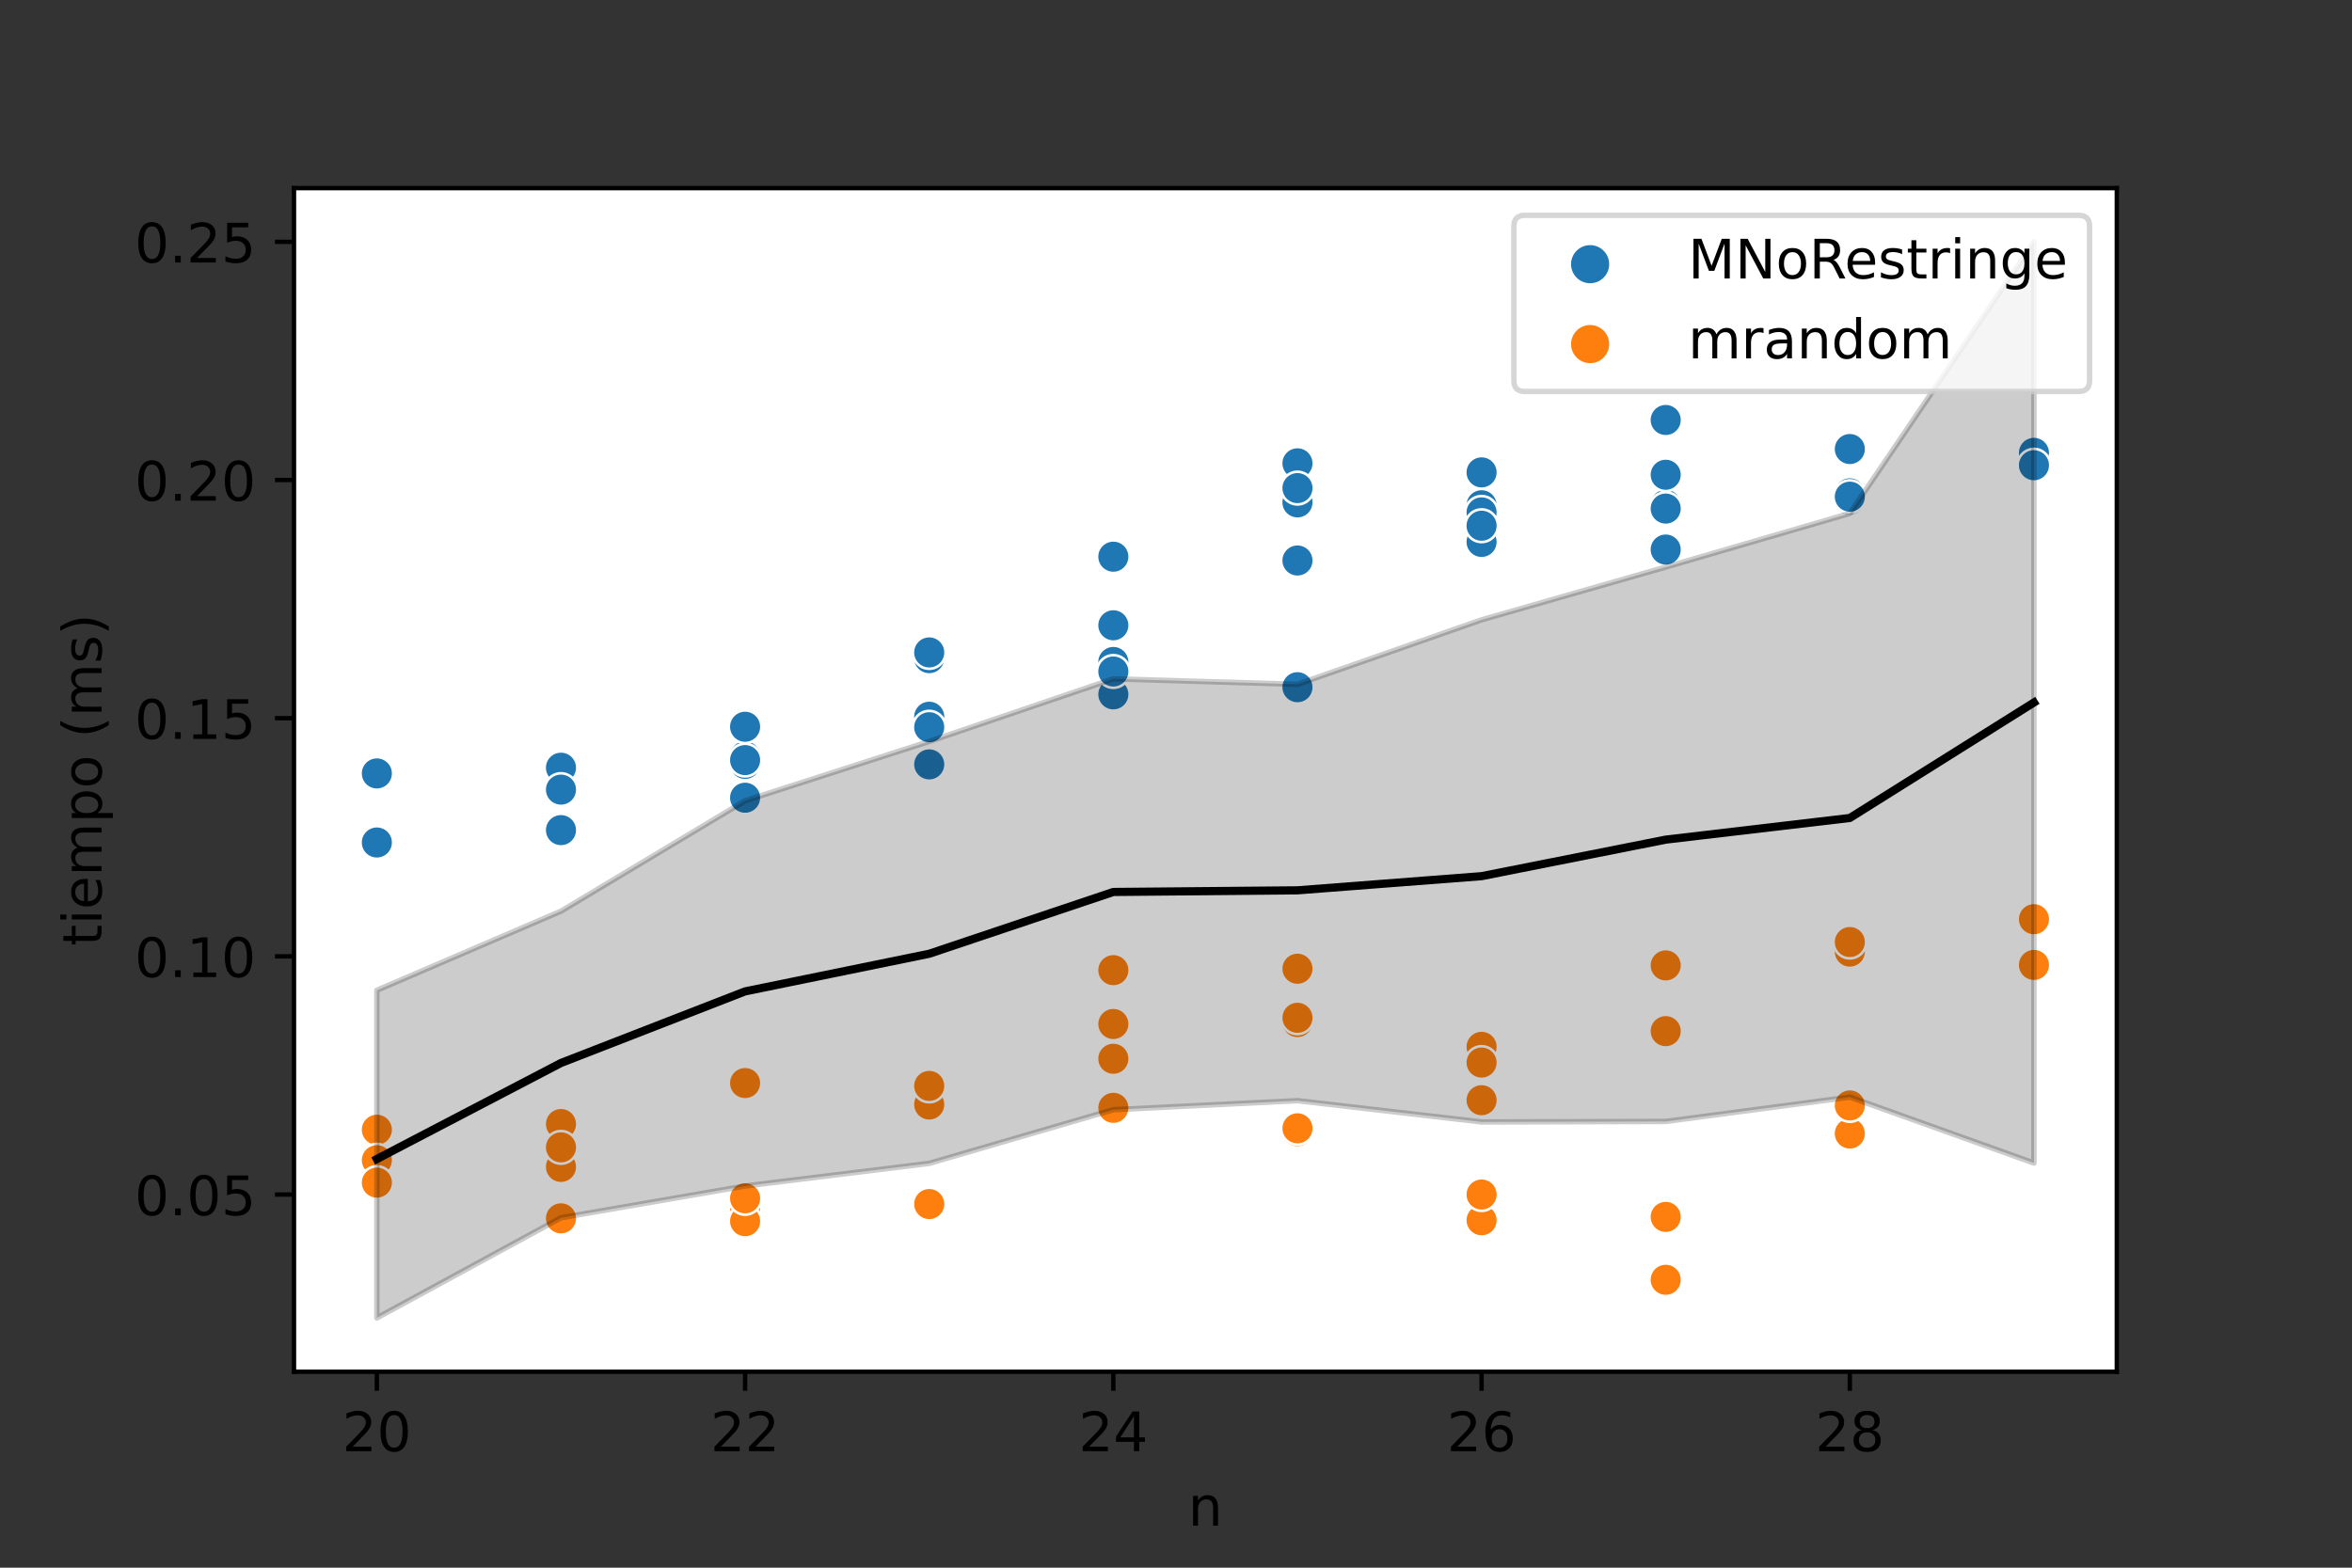 <?xml version="1.0" encoding="utf-8" standalone="no"?>
<!DOCTYPE svg PUBLIC "-//W3C//DTD SVG 1.1//EN"
  "http://www.w3.org/Graphics/SVG/1.1/DTD/svg11.dtd">
<!-- Created with matplotlib (https://matplotlib.org/) -->
<svg height="288pt" version="1.1" viewBox="0 0 432 288" width="432pt" xmlns="http://www.w3.org/2000/svg" xmlns:xlink="http://www.w3.org/1999/xlink">
 <rect x="0" y="0" width="432" height="288" fill="#333333" stroke="none"/>
 <defs>
  <style type="text/css">*{stroke-linecap:butt;stroke-linejoin:round;}</style>
 </defs>
 <g id="figure_1">
  <g id="patch_1">
   <path d="M 0 288 
L 432 288 
L 432 0 
L 0 0 
z
" style="fill:none;"/>
  </g>
  <g id="axes_1">
   <g id="patch_2">
    <path d="M 54 252 
L 388.8 252 
L 388.8 34.56 
L 54 34.56 
z
" style="fill:#ffffff;"/>
   </g>
   <g id="PathCollection_1">
    <defs>
     <path d="M 0 3 
C 0.796 3 1.559 2.684 2.121 2.121 
C 2.684 1.559 3 0.796 3 -0 
C 3 -0.796 2.684 -1.559 2.121 -2.121 
C 1.559 -2.684 0.796 -3 0 -3 
C -0.796 -3 -1.559 -2.684 -2.121 -2.121 
C -2.684 -1.559 -3 -0.796 -3 0 
C -3 0.796 -2.684 1.559 -2.121 2.121 
C -1.559 2.684 -0.796 3 0 3 
z
" id="C0_0_0fe8202dd5"/>
    </defs>
    <g clip-path="url(#p8642a138b2)">
     <use style="fill:#1f77b4;stroke:#ffffff;stroke-width:0.48;" x="69.218" xlink:href="#C0_0_0fe8202dd5" y="142.087"/>
    </g>
    <g clip-path="url(#p8642a138b2)">
     <use style="fill:#1f77b4;stroke:#ffffff;stroke-width:0.48;" x="69.218" xlink:href="#C0_0_0fe8202dd5" y="154.776"/>
    </g>
    <g clip-path="url(#p8642a138b2)">
     <use style="fill:#1f77b4;stroke:#ffffff;stroke-width:0.48;" x="103.036" xlink:href="#C0_0_0fe8202dd5" y="141.037"/>
    </g>
    <g clip-path="url(#p8642a138b2)">
     <use style="fill:#1f77b4;stroke:#ffffff;stroke-width:0.48;" x="103.036" xlink:href="#C0_0_0fe8202dd5" y="152.588"/>
    </g>
    <g clip-path="url(#p8642a138b2)">
     <use style="fill:#1f77b4;stroke:#ffffff;stroke-width:0.48;" x="103.036" xlink:href="#C0_0_0fe8202dd5" y="145.5"/>
    </g>
    <g clip-path="url(#p8642a138b2)">
     <use style="fill:#1f77b4;stroke:#ffffff;stroke-width:0.48;" x="103.036" xlink:href="#C0_0_0fe8202dd5" y="145.062"/>
    </g>
    <g clip-path="url(#p8642a138b2)">
     <use style="fill:#1f77b4;stroke:#ffffff;stroke-width:0.48;" x="103.036" xlink:href="#C0_0_0fe8202dd5" y="152.501"/>
    </g>
    <g clip-path="url(#p8642a138b2)">
     <use style="fill:#1f77b4;stroke:#ffffff;stroke-width:0.48;" x="136.855" xlink:href="#C0_0_0fe8202dd5" y="138.937"/>
    </g>
    <g clip-path="url(#p8642a138b2)">
     <use style="fill:#1f77b4;stroke:#ffffff;stroke-width:0.48;" x="136.855" xlink:href="#C0_0_0fe8202dd5" y="140.337"/>
    </g>
    <g clip-path="url(#p8642a138b2)">
     <use style="fill:#1f77b4;stroke:#ffffff;stroke-width:0.48;" x="136.855" xlink:href="#C0_0_0fe8202dd5" y="139.637"/>
    </g>
    <g clip-path="url(#p8642a138b2)">
     <use style="fill:#1f77b4;stroke:#ffffff;stroke-width:0.48;" x="136.855" xlink:href="#C0_0_0fe8202dd5" y="146.55"/>
    </g>
    <g clip-path="url(#p8642a138b2)">
     <use style="fill:#1f77b4;stroke:#ffffff;stroke-width:0.48;" x="136.855" xlink:href="#C0_0_0fe8202dd5" y="133.511"/>
    </g>
    <g clip-path="url(#p8642a138b2)">
     <use style="fill:#1f77b4;stroke:#ffffff;stroke-width:0.48;" x="170.673" xlink:href="#C0_0_0fe8202dd5" y="120.91"/>
    </g>
    <g clip-path="url(#p8642a138b2)">
     <use style="fill:#1f77b4;stroke:#ffffff;stroke-width:0.48;" x="170.673" xlink:href="#C0_0_0fe8202dd5" y="131.673"/>
    </g>
    <g clip-path="url(#p8642a138b2)">
     <use style="fill:#1f77b4;stroke:#ffffff;stroke-width:0.48;" x="170.673" xlink:href="#C0_0_0fe8202dd5" y="140.424"/>
    </g>
    <g clip-path="url(#p8642a138b2)">
     <use style="fill:#1f77b4;stroke:#ffffff;stroke-width:0.48;" x="170.673" xlink:href="#C0_0_0fe8202dd5" y="133.599"/>
    </g>
    <g clip-path="url(#p8642a138b2)">
     <use style="fill:#1f77b4;stroke:#ffffff;stroke-width:0.48;" x="170.673" xlink:href="#C0_0_0fe8202dd5" y="119.859"/>
    </g>
    <g clip-path="url(#p8642a138b2)">
     <use style="fill:#1f77b4;stroke:#ffffff;stroke-width:0.48;" x="204.491" xlink:href="#C0_0_0fe8202dd5" y="102.27"/>
    </g>
    <g clip-path="url(#p8642a138b2)">
     <use style="fill:#1f77b4;stroke:#ffffff;stroke-width:0.48;" x="204.491" xlink:href="#C0_0_0fe8202dd5" y="127.56"/>
    </g>
    <g clip-path="url(#p8642a138b2)">
     <use style="fill:#1f77b4;stroke:#ffffff;stroke-width:0.48;" x="204.491" xlink:href="#C0_0_0fe8202dd5" y="121.61"/>
    </g>
    <g clip-path="url(#p8642a138b2)">
     <use style="fill:#1f77b4;stroke:#ffffff;stroke-width:0.48;" x="204.491" xlink:href="#C0_0_0fe8202dd5" y="123.36"/>
    </g>
    <g clip-path="url(#p8642a138b2)">
     <use style="fill:#1f77b4;stroke:#ffffff;stroke-width:0.48;" x="204.491" xlink:href="#C0_0_0fe8202dd5" y="114.871"/>
    </g>
    <g clip-path="url(#p8642a138b2)">
     <use style="fill:#1f77b4;stroke:#ffffff;stroke-width:0.48;" x="238.309" xlink:href="#C0_0_0fe8202dd5" y="92.294"/>
    </g>
    <g clip-path="url(#p8642a138b2)">
     <use style="fill:#1f77b4;stroke:#ffffff;stroke-width:0.48;" x="238.309" xlink:href="#C0_0_0fe8202dd5" y="85.118"/>
    </g>
    <g clip-path="url(#p8642a138b2)">
     <use style="fill:#1f77b4;stroke:#ffffff;stroke-width:0.48;" x="238.309" xlink:href="#C0_0_0fe8202dd5" y="102.97"/>
    </g>
    <g clip-path="url(#p8642a138b2)">
     <use style="fill:#1f77b4;stroke:#ffffff;stroke-width:0.48;" x="238.309" xlink:href="#C0_0_0fe8202dd5" y="126.248"/>
    </g>
    <g clip-path="url(#p8642a138b2)">
     <use style="fill:#1f77b4;stroke:#ffffff;stroke-width:0.48;" x="238.309" xlink:href="#C0_0_0fe8202dd5" y="89.669"/>
    </g>
    <g clip-path="url(#p8642a138b2)">
     <use style="fill:#1f77b4;stroke:#ffffff;stroke-width:0.48;" x="272.127" xlink:href="#C0_0_0fe8202dd5" y="92.819"/>
    </g>
    <g clip-path="url(#p8642a138b2)">
     <use style="fill:#1f77b4;stroke:#ffffff;stroke-width:0.48;" x="272.127" xlink:href="#C0_0_0fe8202dd5" y="86.781"/>
    </g>
    <g clip-path="url(#p8642a138b2)">
     <use style="fill:#1f77b4;stroke:#ffffff;stroke-width:0.48;" x="272.127" xlink:href="#C0_0_0fe8202dd5" y="99.557"/>
    </g>
    <g clip-path="url(#p8642a138b2)">
     <use style="fill:#1f77b4;stroke:#ffffff;stroke-width:0.48;" x="272.127" xlink:href="#C0_0_0fe8202dd5" y="94.132"/>
    </g>
    <g clip-path="url(#p8642a138b2)">
     <use style="fill:#1f77b4;stroke:#ffffff;stroke-width:0.48;" x="272.127" xlink:href="#C0_0_0fe8202dd5" y="96.582"/>
    </g>
    <g clip-path="url(#p8642a138b2)">
     <use style="fill:#1f77b4;stroke:#ffffff;stroke-width:0.48;" x="305.945" xlink:href="#C0_0_0fe8202dd5" y="92.731"/>
    </g>
    <g clip-path="url(#p8642a138b2)">
     <use style="fill:#1f77b4;stroke:#ffffff;stroke-width:0.48;" x="305.945" xlink:href="#C0_0_0fe8202dd5" y="77.155"/>
    </g>
    <g clip-path="url(#p8642a138b2)">
     <use style="fill:#1f77b4;stroke:#ffffff;stroke-width:0.48;" x="305.945" xlink:href="#C0_0_0fe8202dd5" y="100.957"/>
    </g>
    <g clip-path="url(#p8642a138b2)">
     <use style="fill:#1f77b4;stroke:#ffffff;stroke-width:0.48;" x="305.945" xlink:href="#C0_0_0fe8202dd5" y="93.432"/>
    </g>
    <g clip-path="url(#p8642a138b2)">
     <use style="fill:#1f77b4;stroke:#ffffff;stroke-width:0.48;" x="305.945" xlink:href="#C0_0_0fe8202dd5" y="87.218"/>
    </g>
    <g clip-path="url(#p8642a138b2)">
     <use style="fill:#1f77b4;stroke:#ffffff;stroke-width:0.48;" x="339.764" xlink:href="#C0_0_0fe8202dd5" y="82.493"/>
    </g>
    <g clip-path="url(#p8642a138b2)">
     <use style="fill:#1f77b4;stroke:#ffffff;stroke-width:0.48;" x="339.764" xlink:href="#C0_0_0fe8202dd5" y="91.769"/>
    </g>
    <g clip-path="url(#p8642a138b2)">
     <use style="fill:#1f77b4;stroke:#ffffff;stroke-width:0.48;" x="339.764" xlink:href="#C0_0_0fe8202dd5" y="90.631"/>
    </g>
    <g clip-path="url(#p8642a138b2)">
     <use style="fill:#1f77b4;stroke:#ffffff;stroke-width:0.48;" x="339.764" xlink:href="#C0_0_0fe8202dd5" y="91.244"/>
    </g>
    <g clip-path="url(#p8642a138b2)">
     <use style="fill:#1f77b4;stroke:#ffffff;stroke-width:0.48;" x="373.582" xlink:href="#C0_0_0fe8202dd5" y="83.193"/>
    </g>
    <g clip-path="url(#p8642a138b2)">
     <use style="fill:#1f77b4;stroke:#ffffff;stroke-width:0.48;" x="373.582" xlink:href="#C0_0_0fe8202dd5" y="85.468"/>
    </g>
    <g clip-path="url(#p8642a138b2)">
     <use style="fill:#ff7f0e;stroke:#ffffff;stroke-width:0.48;" x="69.218" xlink:href="#C0_0_0fe8202dd5" y="217.17"/>
    </g>
    <g clip-path="url(#p8642a138b2)">
     <use style="fill:#ff7f0e;stroke:#ffffff;stroke-width:0.48;" x="69.218" xlink:href="#C0_0_0fe8202dd5" y="207.544"/>
    </g>
    <g clip-path="url(#p8642a138b2)">
     <use style="fill:#ff7f0e;stroke:#ffffff;stroke-width:0.48;" x="69.218" xlink:href="#C0_0_0fe8202dd5" y="213.145"/>
    </g>
    <g clip-path="url(#p8642a138b2)">
     <use style="fill:#ff7f0e;stroke:#ffffff;stroke-width:0.48;" x="69.218" xlink:href="#C0_0_0fe8202dd5" y="217.258"/>
    </g>
    <g clip-path="url(#p8642a138b2)">
     <use style="fill:#ff7f0e;stroke:#ffffff;stroke-width:0.48;" x="103.036" xlink:href="#C0_0_0fe8202dd5" y="223.821"/>
    </g>
    <g clip-path="url(#p8642a138b2)">
     <use style="fill:#ff7f0e;stroke:#ffffff;stroke-width:0.48;" x="103.036" xlink:href="#C0_0_0fe8202dd5" y="211.307"/>
    </g>
    <g clip-path="url(#p8642a138b2)">
     <use style="fill:#ff7f0e;stroke:#ffffff;stroke-width:0.48;" x="103.036" xlink:href="#C0_0_0fe8202dd5" y="214.37"/>
    </g>
    <g clip-path="url(#p8642a138b2)">
     <use style="fill:#ff7f0e;stroke:#ffffff;stroke-width:0.48;" x="103.036" xlink:href="#C0_0_0fe8202dd5" y="206.494"/>
    </g>
    <g clip-path="url(#p8642a138b2)">
     <use style="fill:#ff7f0e;stroke:#ffffff;stroke-width:0.48;" x="103.036" xlink:href="#C0_0_0fe8202dd5" y="210.782"/>
    </g>
    <g clip-path="url(#p8642a138b2)">
     <use style="fill:#ff7f0e;stroke:#ffffff;stroke-width:0.48;" x="136.855" xlink:href="#C0_0_0fe8202dd5" y="221.808"/>
    </g>
    <g clip-path="url(#p8642a138b2)">
     <use style="fill:#ff7f0e;stroke:#ffffff;stroke-width:0.48;" x="136.855" xlink:href="#C0_0_0fe8202dd5" y="224.346"/>
    </g>
    <g clip-path="url(#p8642a138b2)">
     <use style="fill:#ff7f0e;stroke:#ffffff;stroke-width:0.48;" x="136.855" xlink:href="#C0_0_0fe8202dd5" y="220.146"/>
    </g>
    <g clip-path="url(#p8642a138b2)">
     <use style="fill:#ff7f0e;stroke:#ffffff;stroke-width:0.48;" x="136.855" xlink:href="#C0_0_0fe8202dd5" y="198.968"/>
    </g>
    <g clip-path="url(#p8642a138b2)">
     <use style="fill:#ff7f0e;stroke:#ffffff;stroke-width:0.48;" x="170.673" xlink:href="#C0_0_0fe8202dd5" y="199.493"/>
    </g>
    <g clip-path="url(#p8642a138b2)">
     <use style="fill:#ff7f0e;stroke:#ffffff;stroke-width:0.48;" x="170.673" xlink:href="#C0_0_0fe8202dd5" y="221.196"/>
    </g>
    <g clip-path="url(#p8642a138b2)">
     <use style="fill:#ff7f0e;stroke:#ffffff;stroke-width:0.48;" x="170.673" xlink:href="#C0_0_0fe8202dd5" y="202.906"/>
    </g>
    <g clip-path="url(#p8642a138b2)">
     <use style="fill:#ff7f0e;stroke:#ffffff;stroke-width:0.48;" x="170.673" xlink:href="#C0_0_0fe8202dd5" y="199.493"/>
    </g>
    <g clip-path="url(#p8642a138b2)">
     <use style="fill:#ff7f0e;stroke:#ffffff;stroke-width:0.48;" x="204.491" xlink:href="#C0_0_0fe8202dd5" y="178.228"/>
    </g>
    <g clip-path="url(#p8642a138b2)">
     <use style="fill:#ff7f0e;stroke:#ffffff;stroke-width:0.48;" x="204.491" xlink:href="#C0_0_0fe8202dd5" y="194.505"/>
    </g>
    <g clip-path="url(#p8642a138b2)">
     <use style="fill:#ff7f0e;stroke:#ffffff;stroke-width:0.48;" x="204.491" xlink:href="#C0_0_0fe8202dd5" y="188.117"/>
    </g>
    <g clip-path="url(#p8642a138b2)">
     <use style="fill:#ff7f0e;stroke:#ffffff;stroke-width:0.48;" x="204.491" xlink:href="#C0_0_0fe8202dd5" y="203.519"/>
    </g>
    <g clip-path="url(#p8642a138b2)">
     <use style="fill:#ff7f0e;stroke:#ffffff;stroke-width:0.48;" x="238.309" xlink:href="#C0_0_0fe8202dd5" y="207.807"/>
    </g>
    <g clip-path="url(#p8642a138b2)">
     <use style="fill:#ff7f0e;stroke:#ffffff;stroke-width:0.48;" x="238.309" xlink:href="#C0_0_0fe8202dd5" y="207.282"/>
    </g>
    <g clip-path="url(#p8642a138b2)">
     <use style="fill:#ff7f0e;stroke:#ffffff;stroke-width:0.48;" x="238.309" xlink:href="#C0_0_0fe8202dd5" y="187.767"/>
    </g>
    <g clip-path="url(#p8642a138b2)">
     <use style="fill:#ff7f0e;stroke:#ffffff;stroke-width:0.48;" x="238.309" xlink:href="#C0_0_0fe8202dd5" y="177.966"/>
    </g>
    <g clip-path="url(#p8642a138b2)">
     <use style="fill:#ff7f0e;stroke:#ffffff;stroke-width:0.48;" x="238.309" xlink:href="#C0_0_0fe8202dd5" y="186.979"/>
    </g>
    <g clip-path="url(#p8642a138b2)">
     <use style="fill:#ff7f0e;stroke:#ffffff;stroke-width:0.48;" x="272.127" xlink:href="#C0_0_0fe8202dd5" y="224.171"/>
    </g>
    <g clip-path="url(#p8642a138b2)">
     <use style="fill:#ff7f0e;stroke:#ffffff;stroke-width:0.48;" x="272.127" xlink:href="#C0_0_0fe8202dd5" y="219.446"/>
    </g>
    <g clip-path="url(#p8642a138b2)">
     <use style="fill:#ff7f0e;stroke:#ffffff;stroke-width:0.48;" x="272.127" xlink:href="#C0_0_0fe8202dd5" y="192.318"/>
    </g>
    <g clip-path="url(#p8642a138b2)">
     <use style="fill:#ff7f0e;stroke:#ffffff;stroke-width:0.48;" x="272.127" xlink:href="#C0_0_0fe8202dd5" y="202.119"/>
    </g>
    <g clip-path="url(#p8642a138b2)">
     <use style="fill:#ff7f0e;stroke:#ffffff;stroke-width:0.48;" x="272.127" xlink:href="#C0_0_0fe8202dd5" y="195.205"/>
    </g>
    <g clip-path="url(#p8642a138b2)">
     <use style="fill:#ff7f0e;stroke:#ffffff;stroke-width:0.48;" x="305.945" xlink:href="#C0_0_0fe8202dd5" y="235.11"/>
    </g>
    <g clip-path="url(#p8642a138b2)">
     <use style="fill:#ff7f0e;stroke:#ffffff;stroke-width:0.48;" x="305.945" xlink:href="#C0_0_0fe8202dd5" y="177.353"/>
    </g>
    <g clip-path="url(#p8642a138b2)">
     <use style="fill:#ff7f0e;stroke:#ffffff;stroke-width:0.48;" x="305.945" xlink:href="#C0_0_0fe8202dd5" y="189.342"/>
    </g>
    <g clip-path="url(#p8642a138b2)">
     <use style="fill:#ff7f0e;stroke:#ffffff;stroke-width:0.48;" x="305.945" xlink:href="#C0_0_0fe8202dd5" y="189.43"/>
    </g>
    <g clip-path="url(#p8642a138b2)">
     <use style="fill:#ff7f0e;stroke:#ffffff;stroke-width:0.48;" x="305.945" xlink:href="#C0_0_0fe8202dd5" y="223.558"/>
    </g>
    <g clip-path="url(#p8642a138b2)">
     <use style="fill:#ff7f0e;stroke:#ffffff;stroke-width:0.48;" x="339.764" xlink:href="#C0_0_0fe8202dd5" y="175.166"/>
    </g>
    <g clip-path="url(#p8642a138b2)">
     <use style="fill:#ff7f0e;stroke:#ffffff;stroke-width:0.48;" x="339.764" xlink:href="#C0_0_0fe8202dd5" y="208.244"/>
    </g>
    <g clip-path="url(#p8642a138b2)">
     <use style="fill:#ff7f0e;stroke:#ffffff;stroke-width:0.48;" x="339.764" xlink:href="#C0_0_0fe8202dd5" y="203.081"/>
    </g>
    <g clip-path="url(#p8642a138b2)">
     <use style="fill:#ff7f0e;stroke:#ffffff;stroke-width:0.48;" x="339.764" xlink:href="#C0_0_0fe8202dd5" y="174.816"/>
    </g>
    <g clip-path="url(#p8642a138b2)">
     <use style="fill:#ff7f0e;stroke:#ffffff;stroke-width:0.48;" x="339.764" xlink:href="#C0_0_0fe8202dd5" y="173.065"/>
    </g>
    <g clip-path="url(#p8642a138b2)">
     <use style="fill:#ff7f0e;stroke:#ffffff;stroke-width:0.48;" x="373.582" xlink:href="#C0_0_0fe8202dd5" y="177.266"/>
    </g>
    <g clip-path="url(#p8642a138b2)">
     <use style="fill:#ff7f0e;stroke:#ffffff;stroke-width:0.48;" x="373.582" xlink:href="#C0_0_0fe8202dd5" y="168.865"/>
    </g>
   </g>
   <g id="PathCollection_2"/>
   <g id="PathCollection_3"/>
   <g id="PolyCollection_1">
    <defs>
     <path d="M 69.218 -106.079 
L 69.218 -45.884 
L 103.036 -64.279 
L 136.855 -70.12 
L 170.673 -74.275 
L 204.491 -84.136 
L 238.309 -85.795 
L 272.127 -81.882 
L 305.945 -81.977 
L 339.764 -86.452 
L 373.582 -74.337 
L 373.582 -243.556 
L 373.582 -243.556 
L 339.764 -193.681 
L 305.945 -183.824 
L 272.127 -174.132 
L 238.309 -162.287 
L 204.491 -163.289 
L 170.673 -151.789 
L 136.855 -140.894 
L 103.036 -120.611 
L 69.218 -106.079 
z
" id="mc7fdea485d" style="stroke:#000000;stroke-opacity:0.2;"/>
    </defs>
    <g clip-path="url(#p8642a138b2)">
     <use style="fill-opacity:0.2;stroke:#000000;stroke-opacity:0.2;" x="0" xlink:href="#mc7fdea485d" y="288"/>
    </g>
   </g>
   <g id="matplotlib.axis_1">
    <g id="xtick_1">
     <g id="line2d_1">
      <defs>
       <path d="M 0 0 
L 0 3.5 
" id="m9dd7285c83" style="stroke:#000000;stroke-width:0.8;"/>
      </defs>
      <g>
       <use style="stroke:#000000;stroke-width:0.8;" x="69.218" xlink:href="#m9dd7285c83" y="252"/>
      </g>
     </g>
     <g id="text_1">
      <!-- 20 -->
      <g transform="translate(62.856 266.598)scale(0.1 -0.1)">
       <defs>
        <path d="M 19.188 8.297 
L 53.609 8.297 
L 53.609 0 
L 7.328 0 
L 7.328 8.297 
Q 12.938 14.109 22.625 23.891 
Q 32.328 33.688 34.812 36.531 
Q 39.547 41.844 41.422 45.531 
Q 43.312 49.219 43.312 52.781 
Q 43.312 58.594 39.234 62.25 
Q 35.156 65.922 28.609 65.922 
Q 23.969 65.922 18.812 64.312 
Q 13.672 62.703 7.812 59.422 
L 7.812 69.391 
Q 13.766 71.781 18.938 73 
Q 24.125 74.219 28.422 74.219 
Q 39.75 74.219 46.484 68.547 
Q 53.219 62.891 53.219 53.422 
Q 53.219 48.922 51.531 44.891 
Q 49.859 40.875 45.406 35.406 
Q 44.188 33.984 37.641 27.219 
Q 31.109 20.453 19.188 8.297 
z
" id="DejaVuSans-50"/>
        <path d="M 31.781 66.406 
Q 24.172 66.406 20.328 58.906 
Q 16.5 51.422 16.5 36.375 
Q 16.5 21.391 20.328 13.891 
Q 24.172 6.391 31.781 6.391 
Q 39.453 6.391 43.281 13.891 
Q 47.125 21.391 47.125 36.375 
Q 47.125 51.422 43.281 58.906 
Q 39.453 66.406 31.781 66.406 
z
M 31.781 74.219 
Q 44.047 74.219 50.516 64.516 
Q 56.984 54.828 56.984 36.375 
Q 56.984 17.969 50.516 8.266 
Q 44.047 -1.422 31.781 -1.422 
Q 19.531 -1.422 13.062 8.266 
Q 6.594 17.969 6.594 36.375 
Q 6.594 54.828 13.062 64.516 
Q 19.531 74.219 31.781 74.219 
z
" id="DejaVuSans-48"/>
       </defs>
       <use xlink:href="#DejaVuSans-50"/>
       <use x="63.623" xlink:href="#DejaVuSans-48"/>
      </g>
     </g>
    </g>
    <g id="xtick_2">
     <g id="line2d_2">
      <g>
       <use style="stroke:#000000;stroke-width:0.8;" x="136.855" xlink:href="#m9dd7285c83" y="252"/>
      </g>
     </g>
     <g id="text_2">
      <!-- 22 -->
      <g transform="translate(130.492 266.598)scale(0.1 -0.1)">
       <use xlink:href="#DejaVuSans-50"/>
       <use x="63.623" xlink:href="#DejaVuSans-50"/>
      </g>
     </g>
    </g>
    <g id="xtick_3">
     <g id="line2d_3">
      <g>
       <use style="stroke:#000000;stroke-width:0.8;" x="204.491" xlink:href="#m9dd7285c83" y="252"/>
      </g>
     </g>
     <g id="text_3">
      <!-- 24 -->
      <g transform="translate(198.128 266.598)scale(0.1 -0.1)">
       <defs>
        <path d="M 37.797 64.312 
L 12.891 25.391 
L 37.797 25.391 
z
M 35.203 72.906 
L 47.609 72.906 
L 47.609 25.391 
L 58.016 25.391 
L 58.016 17.188 
L 47.609 17.188 
L 47.609 0 
L 37.797 0 
L 37.797 17.188 
L 4.891 17.188 
L 4.891 26.703 
z
" id="DejaVuSans-52"/>
       </defs>
       <use xlink:href="#DejaVuSans-50"/>
       <use x="63.623" xlink:href="#DejaVuSans-52"/>
      </g>
     </g>
    </g>
    <g id="xtick_4">
     <g id="line2d_4">
      <g>
       <use style="stroke:#000000;stroke-width:0.8;" x="272.127" xlink:href="#m9dd7285c83" y="252"/>
      </g>
     </g>
     <g id="text_4">
      <!-- 26 -->
      <g transform="translate(265.765 266.598)scale(0.1 -0.1)">
       <defs>
        <path d="M 33.016 40.375 
Q 26.375 40.375 22.484 35.828 
Q 18.609 31.297 18.609 23.391 
Q 18.609 15.531 22.484 10.953 
Q 26.375 6.391 33.016 6.391 
Q 39.656 6.391 43.531 10.953 
Q 47.406 15.531 47.406 23.391 
Q 47.406 31.297 43.531 35.828 
Q 39.656 40.375 33.016 40.375 
z
M 52.594 71.297 
L 52.594 62.312 
Q 48.875 64.062 45.094 64.984 
Q 41.312 65.922 37.594 65.922 
Q 27.828 65.922 22.672 59.328 
Q 17.531 52.734 16.797 39.406 
Q 19.672 43.656 24.016 45.922 
Q 28.375 48.188 33.594 48.188 
Q 44.578 48.188 50.953 41.516 
Q 57.328 34.859 57.328 23.391 
Q 57.328 12.156 50.688 5.359 
Q 44.047 -1.422 33.016 -1.422 
Q 20.359 -1.422 13.672 8.266 
Q 6.984 17.969 6.984 36.375 
Q 6.984 53.656 15.188 63.938 
Q 23.391 74.219 37.203 74.219 
Q 40.922 74.219 44.703 73.484 
Q 48.484 72.75 52.594 71.297 
z
" id="DejaVuSans-54"/>
       </defs>
       <use xlink:href="#DejaVuSans-50"/>
       <use x="63.623" xlink:href="#DejaVuSans-54"/>
      </g>
     </g>
    </g>
    <g id="xtick_5">
     <g id="line2d_5">
      <g>
       <use style="stroke:#000000;stroke-width:0.8;" x="339.764" xlink:href="#m9dd7285c83" y="252"/>
      </g>
     </g>
     <g id="text_5">
      <!-- 28 -->
      <g transform="translate(333.401 266.598)scale(0.1 -0.1)">
       <defs>
        <path d="M 31.781 34.625 
Q 24.75 34.625 20.719 30.859 
Q 16.703 27.094 16.703 20.516 
Q 16.703 13.922 20.719 10.156 
Q 24.75 6.391 31.781 6.391 
Q 38.812 6.391 42.859 10.172 
Q 46.922 13.969 46.922 20.516 
Q 46.922 27.094 42.891 30.859 
Q 38.875 34.625 31.781 34.625 
z
M 21.922 38.812 
Q 15.578 40.375 12.031 44.719 
Q 8.5 49.078 8.5 55.328 
Q 8.5 64.062 14.719 69.141 
Q 20.953 74.219 31.781 74.219 
Q 42.672 74.219 48.875 69.141 
Q 55.078 64.062 55.078 55.328 
Q 55.078 49.078 51.531 44.719 
Q 48 40.375 41.703 38.812 
Q 48.828 37.156 52.797 32.312 
Q 56.781 27.484 56.781 20.516 
Q 56.781 9.906 50.312 4.234 
Q 43.844 -1.422 31.781 -1.422 
Q 19.734 -1.422 13.25 4.234 
Q 6.781 9.906 6.781 20.516 
Q 6.781 27.484 10.781 32.312 
Q 14.797 37.156 21.922 38.812 
z
M 18.312 54.391 
Q 18.312 48.734 21.844 45.562 
Q 25.391 42.391 31.781 42.391 
Q 38.141 42.391 41.719 45.562 
Q 45.312 48.734 45.312 54.391 
Q 45.312 60.062 41.719 63.234 
Q 38.141 66.406 31.781 66.406 
Q 25.391 66.406 21.844 63.234 
Q 18.312 60.062 18.312 54.391 
z
" id="DejaVuSans-56"/>
       </defs>
       <use xlink:href="#DejaVuSans-50"/>
       <use x="63.623" xlink:href="#DejaVuSans-56"/>
      </g>
     </g>
    </g>
    <g id="text_6">
     <!-- n -->
     <g transform="translate(218.231 280.277)scale(0.1 -0.1)">
      <defs>
       <path d="M 54.891 33.016 
L 54.891 0 
L 45.906 0 
L 45.906 32.719 
Q 45.906 40.484 42.875 44.328 
Q 39.844 48.188 33.797 48.188 
Q 26.516 48.188 22.312 43.547 
Q 18.109 38.922 18.109 30.906 
L 18.109 0 
L 9.078 0 
L 9.078 54.688 
L 18.109 54.688 
L 18.109 46.188 
Q 21.344 51.125 25.703 53.562 
Q 30.078 56 35.797 56 
Q 45.219 56 50.047 50.172 
Q 54.891 44.344 54.891 33.016 
z
" id="DejaVuSans-110"/>
      </defs>
      <use xlink:href="#DejaVuSans-110"/>
     </g>
    </g>
   </g>
   <g id="matplotlib.axis_2">
    <g id="ytick_1">
     <g id="line2d_6">
      <defs>
       <path d="M 0 0 
L -3.5 0 
" id="md41c9fb8ce" style="stroke:#000000;stroke-width:0.8;"/>
      </defs>
      <g>
       <use style="stroke:#000000;stroke-width:0.8;" x="54" xlink:href="#md41c9fb8ce" y="219.446"/>
      </g>
     </g>
     <g id="text_7">
      <!-- 0.05 -->
      <g transform="translate(24.734 223.245)scale(0.1 -0.1)">
       <defs>
        <path d="M 10.688 12.406 
L 21 12.406 
L 21 0 
L 10.688 0 
z
" id="DejaVuSans-46"/>
        <path d="M 10.797 72.906 
L 49.516 72.906 
L 49.516 64.594 
L 19.828 64.594 
L 19.828 46.734 
Q 21.969 47.469 24.109 47.828 
Q 26.266 48.188 28.422 48.188 
Q 40.625 48.188 47.75 41.5 
Q 54.891 34.812 54.891 23.391 
Q 54.891 11.625 47.562 5.094 
Q 40.234 -1.422 26.906 -1.422 
Q 22.312 -1.422 17.547 -0.641 
Q 12.797 0.141 7.719 1.703 
L 7.719 11.625 
Q 12.109 9.234 16.797 8.062 
Q 21.484 6.891 26.703 6.891 
Q 35.156 6.891 40.078 11.328 
Q 45.016 15.766 45.016 23.391 
Q 45.016 31 40.078 35.438 
Q 35.156 39.891 26.703 39.891 
Q 22.75 39.891 18.812 39.016 
Q 14.891 38.141 10.797 36.281 
z
" id="DejaVuSans-53"/>
       </defs>
       <use xlink:href="#DejaVuSans-48"/>
       <use x="63.623" xlink:href="#DejaVuSans-46"/>
       <use x="95.41" xlink:href="#DejaVuSans-48"/>
       <use x="159.033" xlink:href="#DejaVuSans-53"/>
      </g>
     </g>
    </g>
    <g id="ytick_2">
     <g id="line2d_7">
      <g>
       <use style="stroke:#000000;stroke-width:0.8;" x="54" xlink:href="#md41c9fb8ce" y="175.691"/>
      </g>
     </g>
     <g id="text_8">
      <!-- 0.10 -->
      <g transform="translate(24.734 179.49)scale(0.1 -0.1)">
       <defs>
        <path d="M 12.406 8.297 
L 28.516 8.297 
L 28.516 63.922 
L 10.984 60.406 
L 10.984 69.391 
L 28.422 72.906 
L 38.281 72.906 
L 38.281 8.297 
L 54.391 8.297 
L 54.391 0 
L 12.406 0 
z
" id="DejaVuSans-49"/>
       </defs>
       <use xlink:href="#DejaVuSans-48"/>
       <use x="63.623" xlink:href="#DejaVuSans-46"/>
       <use x="95.41" xlink:href="#DejaVuSans-49"/>
       <use x="159.033" xlink:href="#DejaVuSans-48"/>
      </g>
     </g>
    </g>
    <g id="ytick_3">
     <g id="line2d_8">
      <g>
       <use style="stroke:#000000;stroke-width:0.8;" x="54" xlink:href="#md41c9fb8ce" y="131.936"/>
      </g>
     </g>
     <g id="text_9">
      <!-- 0.15 -->
      <g transform="translate(24.734 135.735)scale(0.1 -0.1)">
       <use xlink:href="#DejaVuSans-48"/>
       <use x="63.623" xlink:href="#DejaVuSans-46"/>
       <use x="95.41" xlink:href="#DejaVuSans-49"/>
       <use x="159.033" xlink:href="#DejaVuSans-53"/>
      </g>
     </g>
    </g>
    <g id="ytick_4">
     <g id="line2d_9">
      <g>
       <use style="stroke:#000000;stroke-width:0.8;" x="54" xlink:href="#md41c9fb8ce" y="88.181"/>
      </g>
     </g>
     <g id="text_10">
      <!-- 0.20 -->
      <g transform="translate(24.734 91.98)scale(0.1 -0.1)">
       <use xlink:href="#DejaVuSans-48"/>
       <use x="63.623" xlink:href="#DejaVuSans-46"/>
       <use x="95.41" xlink:href="#DejaVuSans-50"/>
       <use x="159.033" xlink:href="#DejaVuSans-48"/>
      </g>
     </g>
    </g>
    <g id="ytick_5">
     <g id="line2d_10">
      <g>
       <use style="stroke:#000000;stroke-width:0.8;" x="54" xlink:href="#md41c9fb8ce" y="44.426"/>
      </g>
     </g>
     <g id="text_11">
      <!-- 0.25 -->
      <g transform="translate(24.734 48.225)scale(0.1 -0.1)">
       <use xlink:href="#DejaVuSans-48"/>
       <use x="63.623" xlink:href="#DejaVuSans-46"/>
       <use x="95.41" xlink:href="#DejaVuSans-50"/>
       <use x="159.033" xlink:href="#DejaVuSans-53"/>
      </g>
     </g>
    </g>
    <g id="text_12">
     <!-- tiempo (ms) -->
     <g transform="translate(18.655 173.775)rotate(-90)scale(0.1 -0.1)">
      <defs>
       <path d="M 18.312 70.219 
L 18.312 54.688 
L 36.812 54.688 
L 36.812 47.703 
L 18.312 47.703 
L 18.312 18.016 
Q 18.312 11.328 20.141 9.422 
Q 21.969 7.516 27.594 7.516 
L 36.812 7.516 
L 36.812 0 
L 27.594 0 
Q 17.188 0 13.234 3.875 
Q 9.281 7.766 9.281 18.016 
L 9.281 47.703 
L 2.688 47.703 
L 2.688 54.688 
L 9.281 54.688 
L 9.281 70.219 
z
" id="DejaVuSans-116"/>
       <path d="M 9.422 54.688 
L 18.406 54.688 
L 18.406 0 
L 9.422 0 
z
M 9.422 75.984 
L 18.406 75.984 
L 18.406 64.594 
L 9.422 64.594 
z
" id="DejaVuSans-105"/>
       <path d="M 56.203 29.594 
L 56.203 25.203 
L 14.891 25.203 
Q 15.484 15.922 20.484 11.062 
Q 25.484 6.203 34.422 6.203 
Q 39.594 6.203 44.453 7.469 
Q 49.312 8.734 54.109 11.281 
L 54.109 2.781 
Q 49.266 0.734 44.188 -0.344 
Q 39.109 -1.422 33.891 -1.422 
Q 20.797 -1.422 13.156 6.188 
Q 5.516 13.812 5.516 26.812 
Q 5.516 40.234 12.766 48.109 
Q 20.016 56 32.328 56 
Q 43.359 56 49.781 48.891 
Q 56.203 41.797 56.203 29.594 
z
M 47.219 32.234 
Q 47.125 39.594 43.094 43.984 
Q 39.062 48.391 32.422 48.391 
Q 24.906 48.391 20.391 44.141 
Q 15.875 39.891 15.188 32.172 
z
" id="DejaVuSans-101"/>
       <path d="M 52 44.188 
Q 55.375 50.25 60.062 53.125 
Q 64.75 56 71.094 56 
Q 79.641 56 84.281 50.016 
Q 88.922 44.047 88.922 33.016 
L 88.922 0 
L 79.891 0 
L 79.891 32.719 
Q 79.891 40.578 77.094 44.375 
Q 74.312 48.188 68.609 48.188 
Q 61.625 48.188 57.562 43.547 
Q 53.516 38.922 53.516 30.906 
L 53.516 0 
L 44.484 0 
L 44.484 32.719 
Q 44.484 40.625 41.703 44.406 
Q 38.922 48.188 33.109 48.188 
Q 26.219 48.188 22.156 43.531 
Q 18.109 38.875 18.109 30.906 
L 18.109 0 
L 9.078 0 
L 9.078 54.688 
L 18.109 54.688 
L 18.109 46.188 
Q 21.188 51.219 25.484 53.609 
Q 29.781 56 35.688 56 
Q 41.656 56 45.828 52.969 
Q 50 49.953 52 44.188 
z
" id="DejaVuSans-109"/>
       <path d="M 18.109 8.203 
L 18.109 -20.797 
L 9.078 -20.797 
L 9.078 54.688 
L 18.109 54.688 
L 18.109 46.391 
Q 20.953 51.266 25.266 53.625 
Q 29.594 56 35.594 56 
Q 45.562 56 51.781 48.094 
Q 58.016 40.188 58.016 27.297 
Q 58.016 14.406 51.781 6.484 
Q 45.562 -1.422 35.594 -1.422 
Q 29.594 -1.422 25.266 0.953 
Q 20.953 3.328 18.109 8.203 
z
M 48.688 27.297 
Q 48.688 37.203 44.609 42.844 
Q 40.531 48.484 33.406 48.484 
Q 26.266 48.484 22.188 42.844 
Q 18.109 37.203 18.109 27.297 
Q 18.109 17.391 22.188 11.75 
Q 26.266 6.109 33.406 6.109 
Q 40.531 6.109 44.609 11.75 
Q 48.688 17.391 48.688 27.297 
z
" id="DejaVuSans-112"/>
       <path d="M 30.609 48.391 
Q 23.391 48.391 19.188 42.75 
Q 14.984 37.109 14.984 27.297 
Q 14.984 17.484 19.156 11.844 
Q 23.344 6.203 30.609 6.203 
Q 37.797 6.203 41.984 11.859 
Q 46.188 17.531 46.188 27.297 
Q 46.188 37.016 41.984 42.703 
Q 37.797 48.391 30.609 48.391 
z
M 30.609 56 
Q 42.328 56 49.016 48.375 
Q 55.719 40.766 55.719 27.297 
Q 55.719 13.875 49.016 6.219 
Q 42.328 -1.422 30.609 -1.422 
Q 18.844 -1.422 12.172 6.219 
Q 5.516 13.875 5.516 27.297 
Q 5.516 40.766 12.172 48.375 
Q 18.844 56 30.609 56 
z
" id="DejaVuSans-111"/>
       <path id="DejaVuSans-32"/>
       <path d="M 31 75.875 
Q 24.469 64.656 21.281 53.656 
Q 18.109 42.672 18.109 31.391 
Q 18.109 20.125 21.312 9.062 
Q 24.516 -2 31 -13.188 
L 23.188 -13.188 
Q 15.875 -1.703 12.234 9.375 
Q 8.594 20.453 8.594 31.391 
Q 8.594 42.281 12.203 53.312 
Q 15.828 64.359 23.188 75.875 
z
" id="DejaVuSans-40"/>
       <path d="M 44.281 53.078 
L 44.281 44.578 
Q 40.484 46.531 36.375 47.5 
Q 32.281 48.484 27.875 48.484 
Q 21.188 48.484 17.844 46.438 
Q 14.5 44.391 14.5 40.281 
Q 14.5 37.156 16.891 35.375 
Q 19.281 33.594 26.516 31.984 
L 29.594 31.297 
Q 39.156 29.25 43.188 25.516 
Q 47.219 21.781 47.219 15.094 
Q 47.219 7.469 41.188 3.016 
Q 35.156 -1.422 24.609 -1.422 
Q 20.219 -1.422 15.453 -0.562 
Q 10.688 0.297 5.422 2 
L 5.422 11.281 
Q 10.406 8.688 15.234 7.391 
Q 20.062 6.109 24.812 6.109 
Q 31.156 6.109 34.562 8.281 
Q 37.984 10.453 37.984 14.406 
Q 37.984 18.062 35.516 20.016 
Q 33.062 21.969 24.703 23.781 
L 21.578 24.516 
Q 13.234 26.266 9.516 29.906 
Q 5.812 33.547 5.812 39.891 
Q 5.812 47.609 11.281 51.797 
Q 16.75 56 26.812 56 
Q 31.781 56 36.172 55.266 
Q 40.578 54.547 44.281 53.078 
z
" id="DejaVuSans-115"/>
       <path d="M 8.016 75.875 
L 15.828 75.875 
Q 23.141 64.359 26.781 53.312 
Q 30.422 42.281 30.422 31.391 
Q 30.422 20.453 26.781 9.375 
Q 23.141 -1.703 15.828 -13.188 
L 8.016 -13.188 
Q 14.5 -2 17.703 9.062 
Q 20.906 20.125 20.906 31.391 
Q 20.906 42.672 17.703 53.656 
Q 14.5 64.656 8.016 75.875 
z
" id="DejaVuSans-41"/>
      </defs>
      <use xlink:href="#DejaVuSans-116"/>
      <use x="39.209" xlink:href="#DejaVuSans-105"/>
      <use x="66.992" xlink:href="#DejaVuSans-101"/>
      <use x="128.516" xlink:href="#DejaVuSans-109"/>
      <use x="225.928" xlink:href="#DejaVuSans-112"/>
      <use x="289.404" xlink:href="#DejaVuSans-111"/>
      <use x="350.586" xlink:href="#DejaVuSans-32"/>
      <use x="382.373" xlink:href="#DejaVuSans-40"/>
      <use x="421.387" xlink:href="#DejaVuSans-109"/>
      <use x="518.799" xlink:href="#DejaVuSans-115"/>
      <use x="570.898" xlink:href="#DejaVuSans-41"/>
     </g>
    </g>
   </g>
   <g id="line2d_11">
    <path clip-path="url(#p8642a138b2)" d="M 69.218 212.923 
L 103.036 195.279 
L 136.855 182.127 
L 170.673 175.213 
L 204.491 163.864 
L 238.309 163.562 
L 272.127 160.96 
L 305.945 154.249 
L 339.764 150.27 
L 373.582 129.053 
" style="fill:none;stroke:#000000;stroke-linecap:square;stroke-width:1.5;"/>
   </g>
   <g id="patch_3">
    <path d="M 54 252 
L 54 34.56 
" style="fill:none;stroke:#000000;stroke-linecap:square;stroke-linejoin:miter;stroke-width:0.8;"/>
   </g>
   <g id="patch_4">
    <path d="M 388.8 252 
L 388.8 34.56 
" style="fill:none;stroke:#000000;stroke-linecap:square;stroke-linejoin:miter;stroke-width:0.8;"/>
   </g>
   <g id="patch_5">
    <path d="M 54 252 
L 388.8 252 
" style="fill:none;stroke:#000000;stroke-linecap:square;stroke-linejoin:miter;stroke-width:0.8;"/>
   </g>
   <g id="patch_6">
    <path d="M 54 34.56 
L 388.8 34.56 
" style="fill:none;stroke:#000000;stroke-linecap:square;stroke-linejoin:miter;stroke-width:0.8;"/>
   </g>
   <g id="legend_1">
    <g id="patch_7">
     <path d="M 280.062 71.916 
L 381.8 71.916 
Q 383.8 71.916 383.8 69.916 
L 383.8 41.56 
Q 383.8 39.56 381.8 39.56 
L 280.062 39.56 
Q 278.062 39.56 278.062 41.56 
L 278.062 69.916 
Q 278.062 71.916 280.062 71.916 
z
" style="fill:#ffffff;opacity:0.8;stroke:#cccccc;stroke-linejoin:miter;"/>
    </g>
    <g id="PathCollection_4">
     <defs>
      <path d="M 0 3 
C 0.796 3 1.559 2.684 2.121 2.121 
C 2.684 1.559 3 0.796 3 0 
C 3 -0.796 2.684 -1.559 2.121 -2.121 
C 1.559 -2.684 0.796 -3 0 -3 
C -0.796 -3 -1.559 -2.684 -2.121 -2.121 
C -2.684 -1.559 -3 -0.796 -3 0 
C -3 0.796 -2.684 1.559 -2.121 2.121 
C -1.559 2.684 -0.796 3 0 3 
z
" id="mcb00065d89" style="stroke:#1f77b4;"/>
     </defs>
     <g>
      <use style="fill:#1f77b4;stroke:#1f77b4;" x="292.062" xlink:href="#mcb00065d89" y="48.533"/>
     </g>
    </g>
    <g id="text_13">
     <!-- MNoRestringe -->
     <g transform="translate(310.062 51.158)scale(0.1 -0.1)">
      <defs>
       <path d="M 9.812 72.906 
L 24.516 72.906 
L 43.109 23.297 
L 61.812 72.906 
L 76.516 72.906 
L 76.516 0 
L 66.891 0 
L 66.891 64.016 
L 48.094 14.016 
L 38.188 14.016 
L 19.391 64.016 
L 19.391 0 
L 9.812 0 
z
" id="DejaVuSans-77"/>
       <path d="M 9.812 72.906 
L 23.094 72.906 
L 55.422 11.922 
L 55.422 72.906 
L 64.984 72.906 
L 64.984 0 
L 51.703 0 
L 19.391 60.984 
L 19.391 0 
L 9.812 0 
z
" id="DejaVuSans-78"/>
       <path d="M 44.391 34.188 
Q 47.562 33.109 50.562 29.594 
Q 53.562 26.078 56.594 19.922 
L 66.609 0 
L 56 0 
L 46.688 18.703 
Q 43.062 26.031 39.672 28.422 
Q 36.281 30.812 30.422 30.812 
L 19.672 30.812 
L 19.672 0 
L 9.812 0 
L 9.812 72.906 
L 32.078 72.906 
Q 44.578 72.906 50.734 67.672 
Q 56.891 62.453 56.891 51.906 
Q 56.891 45.016 53.688 40.469 
Q 50.484 35.938 44.391 34.188 
z
M 19.672 64.797 
L 19.672 38.922 
L 32.078 38.922 
Q 39.203 38.922 42.844 42.219 
Q 46.484 45.516 46.484 51.906 
Q 46.484 58.297 42.844 61.547 
Q 39.203 64.797 32.078 64.797 
z
" id="DejaVuSans-82"/>
       <path d="M 41.109 46.297 
Q 39.594 47.172 37.812 47.578 
Q 36.031 48 33.891 48 
Q 26.266 48 22.188 43.047 
Q 18.109 38.094 18.109 28.812 
L 18.109 0 
L 9.078 0 
L 9.078 54.688 
L 18.109 54.688 
L 18.109 46.188 
Q 20.953 51.172 25.484 53.578 
Q 30.031 56 36.531 56 
Q 37.453 56 38.578 55.875 
Q 39.703 55.766 41.062 55.516 
z
" id="DejaVuSans-114"/>
       <path d="M 45.406 27.984 
Q 45.406 37.75 41.375 43.109 
Q 37.359 48.484 30.078 48.484 
Q 22.859 48.484 18.828 43.109 
Q 14.797 37.75 14.797 27.984 
Q 14.797 18.266 18.828 12.891 
Q 22.859 7.516 30.078 7.516 
Q 37.359 7.516 41.375 12.891 
Q 45.406 18.266 45.406 27.984 
z
M 54.391 6.781 
Q 54.391 -7.172 48.188 -13.984 
Q 42 -20.797 29.203 -20.797 
Q 24.469 -20.797 20.266 -20.094 
Q 16.062 -19.391 12.109 -17.922 
L 12.109 -9.188 
Q 16.062 -11.328 19.922 -12.344 
Q 23.781 -13.375 27.781 -13.375 
Q 36.625 -13.375 41.016 -8.766 
Q 45.406 -4.156 45.406 5.172 
L 45.406 9.625 
Q 42.625 4.781 38.281 2.391 
Q 33.938 0 27.875 0 
Q 17.828 0 11.672 7.656 
Q 5.516 15.328 5.516 27.984 
Q 5.516 40.672 11.672 48.328 
Q 17.828 56 27.875 56 
Q 33.938 56 38.281 53.609 
Q 42.625 51.219 45.406 46.391 
L 45.406 54.688 
L 54.391 54.688 
z
" id="DejaVuSans-103"/>
      </defs>
      <use xlink:href="#DejaVuSans-77"/>
      <use x="86.279" xlink:href="#DejaVuSans-78"/>
      <use x="161.084" xlink:href="#DejaVuSans-111"/>
      <use x="222.266" xlink:href="#DejaVuSans-82"/>
      <use x="287.248" xlink:href="#DejaVuSans-101"/>
      <use x="348.771" xlink:href="#DejaVuSans-115"/>
      <use x="400.871" xlink:href="#DejaVuSans-116"/>
      <use x="440.08" xlink:href="#DejaVuSans-114"/>
      <use x="481.193" xlink:href="#DejaVuSans-105"/>
      <use x="508.977" xlink:href="#DejaVuSans-110"/>
      <use x="572.355" xlink:href="#DejaVuSans-103"/>
      <use x="635.832" xlink:href="#DejaVuSans-101"/>
     </g>
    </g>
    <g id="PathCollection_5">
     <defs>
      <path d="M 0 3 
C 0.796 3 1.559 2.684 2.121 2.121 
C 2.684 1.559 3 0.796 3 0 
C 3 -0.796 2.684 -1.559 2.121 -2.121 
C 1.559 -2.684 0.796 -3 0 -3 
C -0.796 -3 -1.559 -2.684 -2.121 -2.121 
C -2.684 -1.559 -3 -0.796 -3 0 
C -3 0.796 -2.684 1.559 -2.121 2.121 
C -1.559 2.684 -0.796 3 0 3 
z
" id="mf90e56ebf0" style="stroke:#ff7f0e;"/>
     </defs>
     <g>
      <use style="fill:#ff7f0e;stroke:#ff7f0e;" x="292.062" xlink:href="#mf90e56ebf0" y="63.212"/>
     </g>
    </g>
    <g id="text_14">
     <!-- mrandom -->
     <g transform="translate(310.062 65.837)scale(0.1 -0.1)">
      <defs>
       <path d="M 34.281 27.484 
Q 23.391 27.484 19.188 25 
Q 14.984 22.516 14.984 16.5 
Q 14.984 11.719 18.141 8.906 
Q 21.297 6.109 26.703 6.109 
Q 34.188 6.109 38.703 11.406 
Q 43.219 16.703 43.219 25.484 
L 43.219 27.484 
z
M 52.203 31.203 
L 52.203 0 
L 43.219 0 
L 43.219 8.297 
Q 40.141 3.328 35.547 0.953 
Q 30.953 -1.422 24.312 -1.422 
Q 15.922 -1.422 10.953 3.297 
Q 6 8.016 6 15.922 
Q 6 25.141 12.172 29.828 
Q 18.359 34.516 30.609 34.516 
L 43.219 34.516 
L 43.219 35.406 
Q 43.219 41.609 39.141 45 
Q 35.062 48.391 27.688 48.391 
Q 23 48.391 18.547 47.266 
Q 14.109 46.141 10.016 43.891 
L 10.016 52.203 
Q 14.938 54.109 19.578 55.047 
Q 24.219 56 28.609 56 
Q 40.484 56 46.344 49.844 
Q 52.203 43.703 52.203 31.203 
z
" id="DejaVuSans-97"/>
       <path d="M 45.406 46.391 
L 45.406 75.984 
L 54.391 75.984 
L 54.391 0 
L 45.406 0 
L 45.406 8.203 
Q 42.578 3.328 38.25 0.953 
Q 33.938 -1.422 27.875 -1.422 
Q 17.969 -1.422 11.734 6.484 
Q 5.516 14.406 5.516 27.297 
Q 5.516 40.188 11.734 48.094 
Q 17.969 56 27.875 56 
Q 33.938 56 38.25 53.625 
Q 42.578 51.266 45.406 46.391 
z
M 14.797 27.297 
Q 14.797 17.391 18.875 11.75 
Q 22.953 6.109 30.078 6.109 
Q 37.203 6.109 41.297 11.75 
Q 45.406 17.391 45.406 27.297 
Q 45.406 37.203 41.297 42.844 
Q 37.203 48.484 30.078 48.484 
Q 22.953 48.484 18.875 42.844 
Q 14.797 37.203 14.797 27.297 
z
" id="DejaVuSans-100"/>
      </defs>
      <use xlink:href="#DejaVuSans-109"/>
      <use x="97.412" xlink:href="#DejaVuSans-114"/>
      <use x="138.525" xlink:href="#DejaVuSans-97"/>
      <use x="199.805" xlink:href="#DejaVuSans-110"/>
      <use x="263.184" xlink:href="#DejaVuSans-100"/>
      <use x="326.66" xlink:href="#DejaVuSans-111"/>
      <use x="387.842" xlink:href="#DejaVuSans-109"/>
     </g>
    </g>
   </g>
  </g>
 </g>
 <defs>
  <clipPath id="p8642a138b2">
   <rect height="217.44" width="334.8" x="54" y="34.56"/>
  </clipPath>
 </defs>
</svg>
